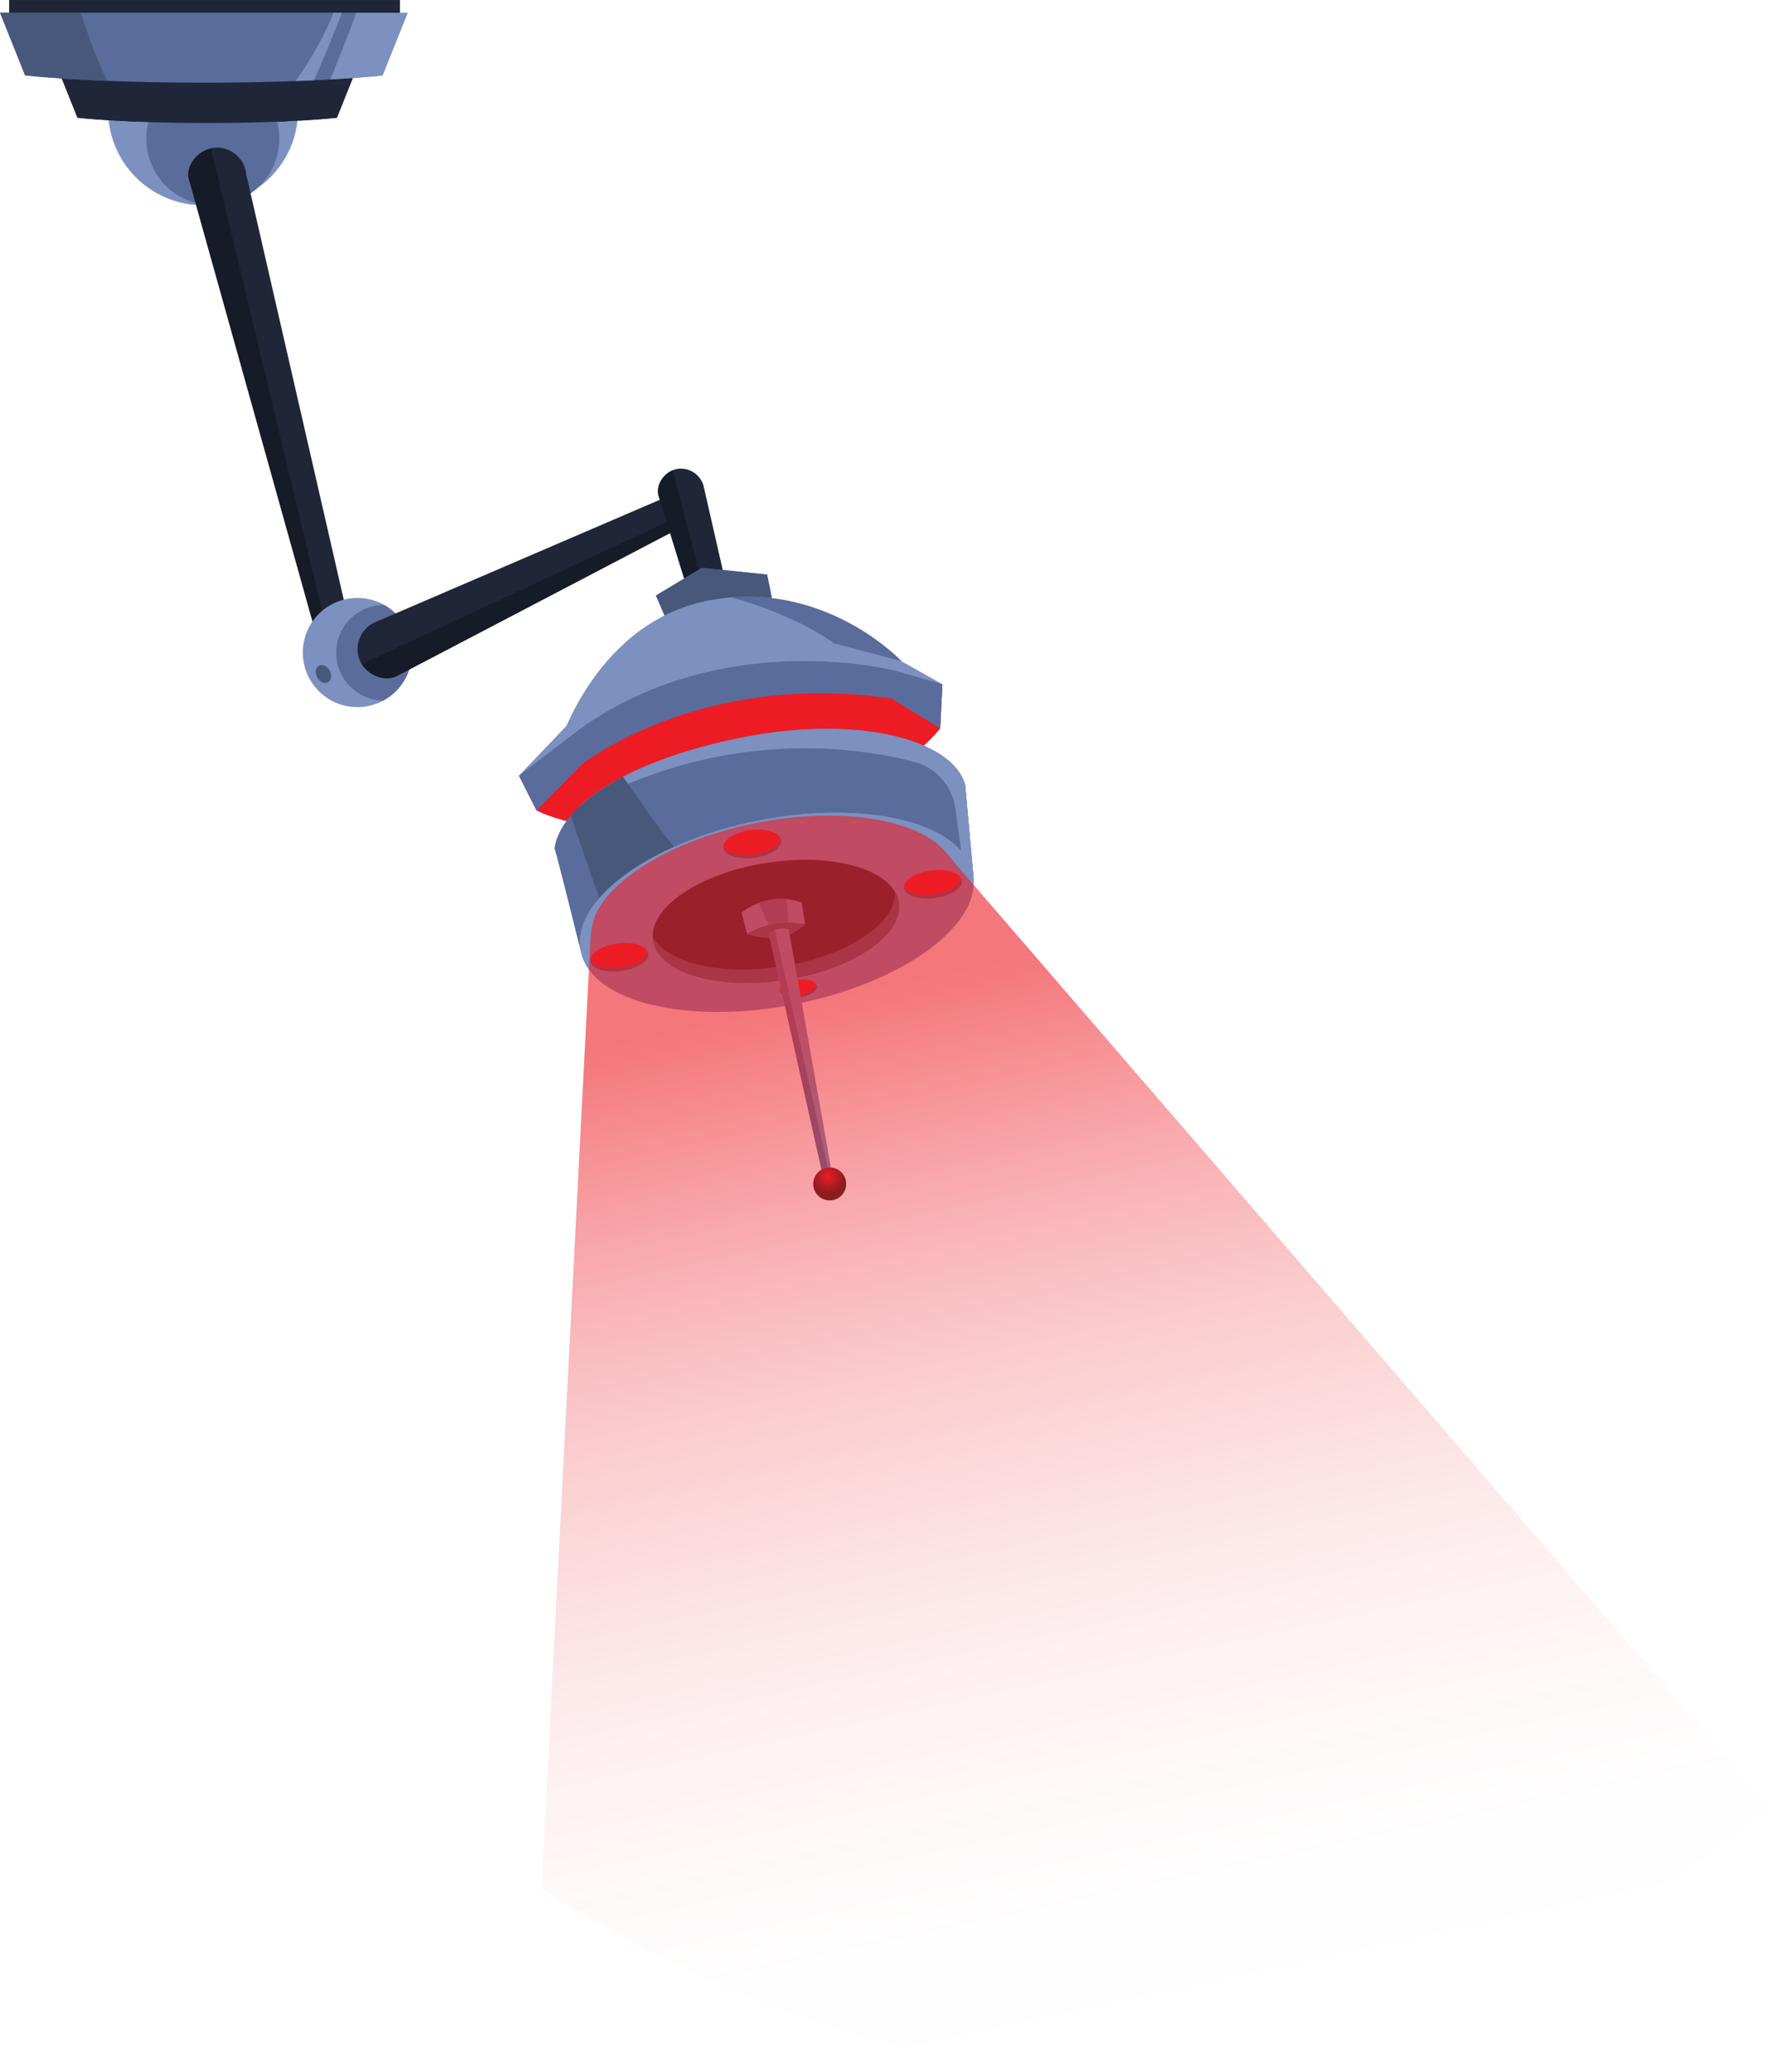 <svg xmlns="http://www.w3.org/2000/svg" xmlns:xlink="http://www.w3.org/1999/xlink" viewBox="0 0 925.98 1083.71"><defs><style>.cls-1{isolation:isolate;}.cls-2{fill:#7c91bf;}.cls-3{fill:#5a6c9c;}.cls-4{fill:#1f2638;}.cls-5{fill:#48587a;}.cls-6{fill:#151a23;opacity:0.79;}.cls-7{fill:#ed1c24;}.cls-8{fill:url(#radial-gradient);}.cls-9{opacity:0.6;mix-blend-mode:screen;fill:url(#linear-gradient);}</style><radialGradient id="radial-gradient" cx="-470.87" cy="593.78" r="8.62" gradientTransform="matrix(-0.99, -0.1, -0.1, 0.99, 26.38, -19.56)" gradientUnits="userSpaceOnUse"><stop offset="0" stop-color="#ed1c24"/><stop offset="1" stop-color="#4c1e1e"/></radialGradient><linearGradient id="linear-gradient" x1="-531.33" y1="476.62" x2="-709.77" y2="1025.68" gradientTransform="matrix(-0.99, -0.1, -0.1, 0.99, 26.38, -19.56)" gradientUnits="userSpaceOnUse"><stop offset="0" stop-color="#ed1c24"/><stop offset="0.01" stop-color="#ed1c24" stop-opacity="0.99"/><stop offset="0.12" stop-color="#ed1c24" stop-opacity="0.76"/><stop offset="0.23" stop-color="#ed1c24" stop-opacity="0.55"/><stop offset="0.35" stop-color="#ed1c24" stop-opacity="0.38"/><stop offset="0.47" stop-color="#ed1c24" stop-opacity="0.25"/><stop offset="0.59" stop-color="#ed1c24" stop-opacity="0.14"/><stop offset="0.72" stop-color="#ed1c24" stop-opacity="0.06"/><stop offset="0.85" stop-color="#ed1c24" stop-opacity="0.01"/><stop offset="1" stop-color="#ed1c24" stop-opacity="0"/></linearGradient></defs><g class="cls-1"><g id="Layer_2" data-name="Layer 2"><g id="Lab_Light" data-name="Lab Light"><circle class="cls-2" cx="106.24" cy="57.67" r="49.68"/><circle class="cls-3" cx="111.33" cy="72.55" r="34.8"/><path class="cls-4" d="M108.37,37.76H31l9.54,23.8s23.11,2.77,67.86,2.78,67.86-2.76,67.86-2.76l9.54-23.8Z"/><path class="cls-4" d="M176.23,61.57l9.54-23.8h-19.5c-2.72,7.68-6.49,17.13-9.88,25.34C169.53,62.37,176.23,61.57,176.23,61.57Z"/><path class="cls-4" d="M40.51,61.55s10.54,1.26,31.16,2.08a195.57,195.57,0,0,1-10-25.88H31Z"/><path class="cls-4" d="M143.16,63.72c2.5-.1,4.85-.19,7.07-.3,3.18-7.24,7.22-16.86,10.6-25.65h-3.14A125.86,125.86,0,0,1,143.16,63.72Z"/><rect class="cls-4" x="4.78" y="0.01" width="204.45" height="11.63"/><path class="cls-3" d="M106.63,6.64H0L13.13,39.42S45,43.24,106.62,43.25s93.49-3.81,93.49-3.81L213.26,6.66Z"/><path class="cls-2" d="M200.11,39.44,213.26,6.66H186.4c-3.76,10.59-9,23.6-13.62,34.91C190.89,40.55,200.11,39.44,200.11,39.44Z"/><path class="cls-5" d="M13.13,39.42s14.53,1.74,42.93,2.87A270,270,0,0,1,42.3,6.63H0Z"/><path class="cls-2" d="M154.55,42.41q5.16-.19,9.75-.41c4.37-10,9.94-23.23,14.6-35.35h-4.33A173,173,0,0,1,154.55,42.41Z"/><path class="cls-4" d="M115,77.26A15.53,15.53,0,0,1,128.69,90c0,.11,0,.22.05.34h0c0,.31.08.63.1,1l56.22,245.08-16.75,5.93L98.46,92.44C97.89,83.93,106.46,76.38,115,77.26Z"/><path class="cls-6" d="M110.42,77.57l63.12,262.84-5.23,1.85L98.46,92.44C98,85.47,103.66,79.14,110.42,77.57Z"/><circle class="cls-2" cx="186.97" cy="341.31" r="28.55"/><path class="cls-3" d="M201,316.43a28.55,28.55,0,0,1-.49,50c-.69,0-1.38,0-2.08-.12A25,25,0,0,1,201,316.43Z"/><ellipse class="cls-5" cx="169.23" cy="352.54" rx="3.7" ry="4.94" transform="translate(-148.55 124.63) rotate(-28.71)"/><path class="cls-4" d="M187.46,343.16A15.53,15.53,0,0,1,195,326.07l.3-.17h0c.28-.14.56-.28.86-.4L351,258.91l11.09,13.89-154.83,81C199.36,357.14,189.43,351.51,187.46,343.16Z"/><path class="cls-6" d="M189.25,347.38l169.34-78.92,3.47,4.34-154.83,81C200.79,356.54,193,353.25,189.25,347.38Z"/><path class="cls-4" d="M355.59,245.14a12.32,12.32,0,0,1,12.27,8.32l.09.26h0c.07.24.13.48.19.73L397.9,385l-12.44,6.67L344.43,259C343,252.42,348.78,245.47,355.59,245.14Z"/><path class="cls-6" d="M352,245.93l37.31,143.62-3.88,2.08L344.43,259C343.22,253.62,346.92,248,352,245.93Z"/><polygon class="cls-3" points="403.81 312.89 401.31 300.52 367.23 297.02 343.15 311.49 347.65 321.93 403.81 312.89"/><polygon class="cls-5" points="403.81 312.89 401.31 300.52 367.23 297.02 343.15 311.49 347.65 321.93 403.81 312.89"/><path class="cls-2" d="M471.65,345.88s-40-42.8-99.85-32-79.33,75.93-79.33,75.93l178.18-34.2Z"/><path class="cls-2" d="M493,357.89l-21.35-12s-33.38-10.34-175.26,33.72l-24.87,26.09,9.17,18.17s31.68,17.78,105.55,8.31S491.87,381,491.87,381Z"/><path class="cls-7" d="M493,357.89l-33.09.3s0-21-141.9,23.09l-46.49,24.41,9.17,18.17s31.68,17.78,105.55,8.31S491.87,381,491.87,381Z"/><path class="cls-3" d="M466.44,365.39,491.87,381,493,357.89,469,351s-89.71-23.88-165.75,30.4l-31.72,24.33,9.17,18.17,23.87-24.29S366.69,350.58,466.44,365.39Z"/><path class="cls-3" d="M471.65,345.88h0l-35.4-9.44s-18.32-14.15-53.6-24C436.42,308.2,471.65,345.88,471.65,345.88Z"/><path class="cls-3" d="M290.08,443.6c3.62-23.17,40-46.42,98.91-58s109,.69,115.94,24.95L509.4,460l-205.6,37.4S292.35,451.14,290.08,443.6Z"/><path class="cls-2" d="M302.17,422.79C317.89,407.38,348,393.66,389,385.6c58.94-11.57,109,.69,115.94,24.95L509.4,460l-4.41.8L499.84,423a29.52,29.52,0,0,0-22-24.63C445.61,390.14,377.11,381.17,302.17,422.79Z"/><path class="cls-2" d="M495.88,397.57c4.54,3.79,7.67,8.14,9.05,13L509.4,460l-2.47.45c-2-14.81-4.42-29.6-7-44.28C499,410,497.46,403.79,495.88,397.57Z"/><path class="cls-5" d="M298.59,426.61c6.14-7.2,15.37-14.11,27.36-20.35,4.73,6.75,9.35,13.54,14.11,20.1,14.13,19.31,29,38,44.43,56.31l-61.94,11.27c-6.32-16.21-12.08-32.66-17.74-49.1C302.79,438.81,300.68,432.73,298.59,426.61Z"/><path class="cls-2" d="M509,457.05c5.21,26.54-36.51,57.08-93.18,68.2s-106.83-1.36-112-27.9,36.51-57.07,93.18-68.2S503.81,430.51,509,457.05Z"/><path class="cls-2" d="M397,429.15c41.48-8.15,79.45-3.62,98.89,9.79a106.09,106.09,0,0,0-23.61-4.82c-33.91-2.65-69.55,7.44-98.41,24.49-20.37,11.66-47.3,34.32-35.86,60.93a51.68,51.68,0,0,0,3.24,6.05c-20.65-5-34.79-14.82-37.43-28.24C298.59,470.81,340.31,440.28,397,429.15Z"/><path class="cls-7" d="M408.65,439.48c.51,4-5.83,8-14.15,9.11s-15.48-1.28-16-5.25,5.83-8,14.15-9.11S408.14,435.51,408.65,439.48Z"/><path class="cls-5" d="M408.65,439.48a3.61,3.61,0,0,0-.43-1.27c.07,3.84-6.1,7.7-14.15,8.73-7.39.95-13.85-.8-15.56-4,0,.13,0,.25,0,.38.51,4,7.67,6.31,16,5.25S409.16,443.44,408.65,439.48Z"/><path class="cls-7" d="M503.1,460.56c.51,4-5.83,8-14.15,9.11s-15.48-1.28-16-5.25,5.83-8,14.15-9.1S502.59,456.6,503.1,460.56Z"/><path class="cls-5" d="M503.1,460.56a3.63,3.63,0,0,0-.43-1.26c.07,3.84-6.1,7.69-14.15,8.72-7.39,1-13.86-.8-15.57-4,0,.13,0,.26,0,.38.51,4,7.67,6.32,16,5.25S503.61,464.52,503.1,460.56Z"/><path class="cls-7" d="M339.07,498.76c.5,4-5.83,8-14.15,9.11s-15.48-1.28-16-5.25,5.83-8,14.15-9.11S338.56,494.79,339.07,498.76Z"/><path class="cls-5" d="M339.07,498.76a3.61,3.61,0,0,0-.43-1.27c.07,3.84-6.1,7.7-14.15,8.73-7.39.95-13.86-.8-15.57-4a2.41,2.41,0,0,0,0,.38c.51,4,7.67,6.31,16,5.25S339.57,502.72,339.07,498.76Z"/><path class="cls-7" d="M427.3,515.72c.32,2.53-3.72,5.13-9,5.81s-9.88-.82-10.2-3.35,3.72-5.13,9-5.81S427,513.19,427.3,515.72Z"/><path class="cls-5" d="M427.3,515.72a2.42,2.42,0,0,0-.27-.81c0,2.45-3.89,4.91-9,5.57-4.72.61-8.84-.51-9.93-2.54a1.92,1.92,0,0,0,0,.24c.32,2.53,4.89,4,10.2,3.35S427.62,518.25,427.3,515.72Z"/><path class="cls-4" d="M470.22,472c2.61,16.91-24.06,35.06-59.57,40.54s-66.4-3.78-69-20.7,24.05-35.06,59.56-40.54S467.6,455.12,470.22,472Z"/><path class="cls-5" d="M470.22,472a15.69,15.69,0,0,0-2-5.36c.72,16.43-25.28,33.6-59.64,38.9-31.53,4.87-59.39-1.91-67.06-15.33a12.71,12.71,0,0,0,.08,1.63c2.61,16.92,33.51,26.18,69,20.7S472.83,488.94,470.22,472Z"/><path class="cls-2" d="M388,477.3s13.38-11.6,31.39-5.24l1.79,11.36s-6.53,5.9-13.84,7-16.53-1.94-16.53-1.94Z"/><path class="cls-3" d="M411.51,470.31c.12,1,.22,1.9.28,2.78.41,5.18.63,10.41,1,15.65a21.7,21.7,0,0,1-5.52,1.68,23.51,23.51,0,0,1-2.54.21c-2.26-6.2-5-12.35-7.86-18.34A32.53,32.53,0,0,1,411.51,470.31Z"/><path class="cls-5" d="M390.76,488.48s9.22,3,16.53,1.94,13.84-7,13.84-7C403.21,480,390.76,488.48,390.76,488.48Z"/><path class="cls-2" d="M435.63,616,412.82,487.18c0-.1-.05-.22-.07-.33-.71-2.85-11-.28-10.32,2.57l28.28,126.51.76,3.06,2.51-1.68Z"/><path class="cls-3" d="M434,617.31,431.47,619l-.76-3.06L402.43,489.42c-.27-1.09,1.09-2.14,2.9-2.86L433.58,613l.76,3.06"/><path class="cls-8" d="M442.64,620.14a8.62,8.62,0,1,1-7.69-9.46A8.63,8.63,0,0,1,442.64,620.14Z"/><path class="cls-9" d="M926,945.39l-423-489.89-7.35-8.78c-13.68-17.89-54.45-25.22-99.72-16.33-42.79,8.41-76.41,28.7-84.95,49.25l-1.54,6.27-.51,4.82L283.27,988C487,1116.87,699.34,1127.74,926,945.39"/></g></g></g></svg>